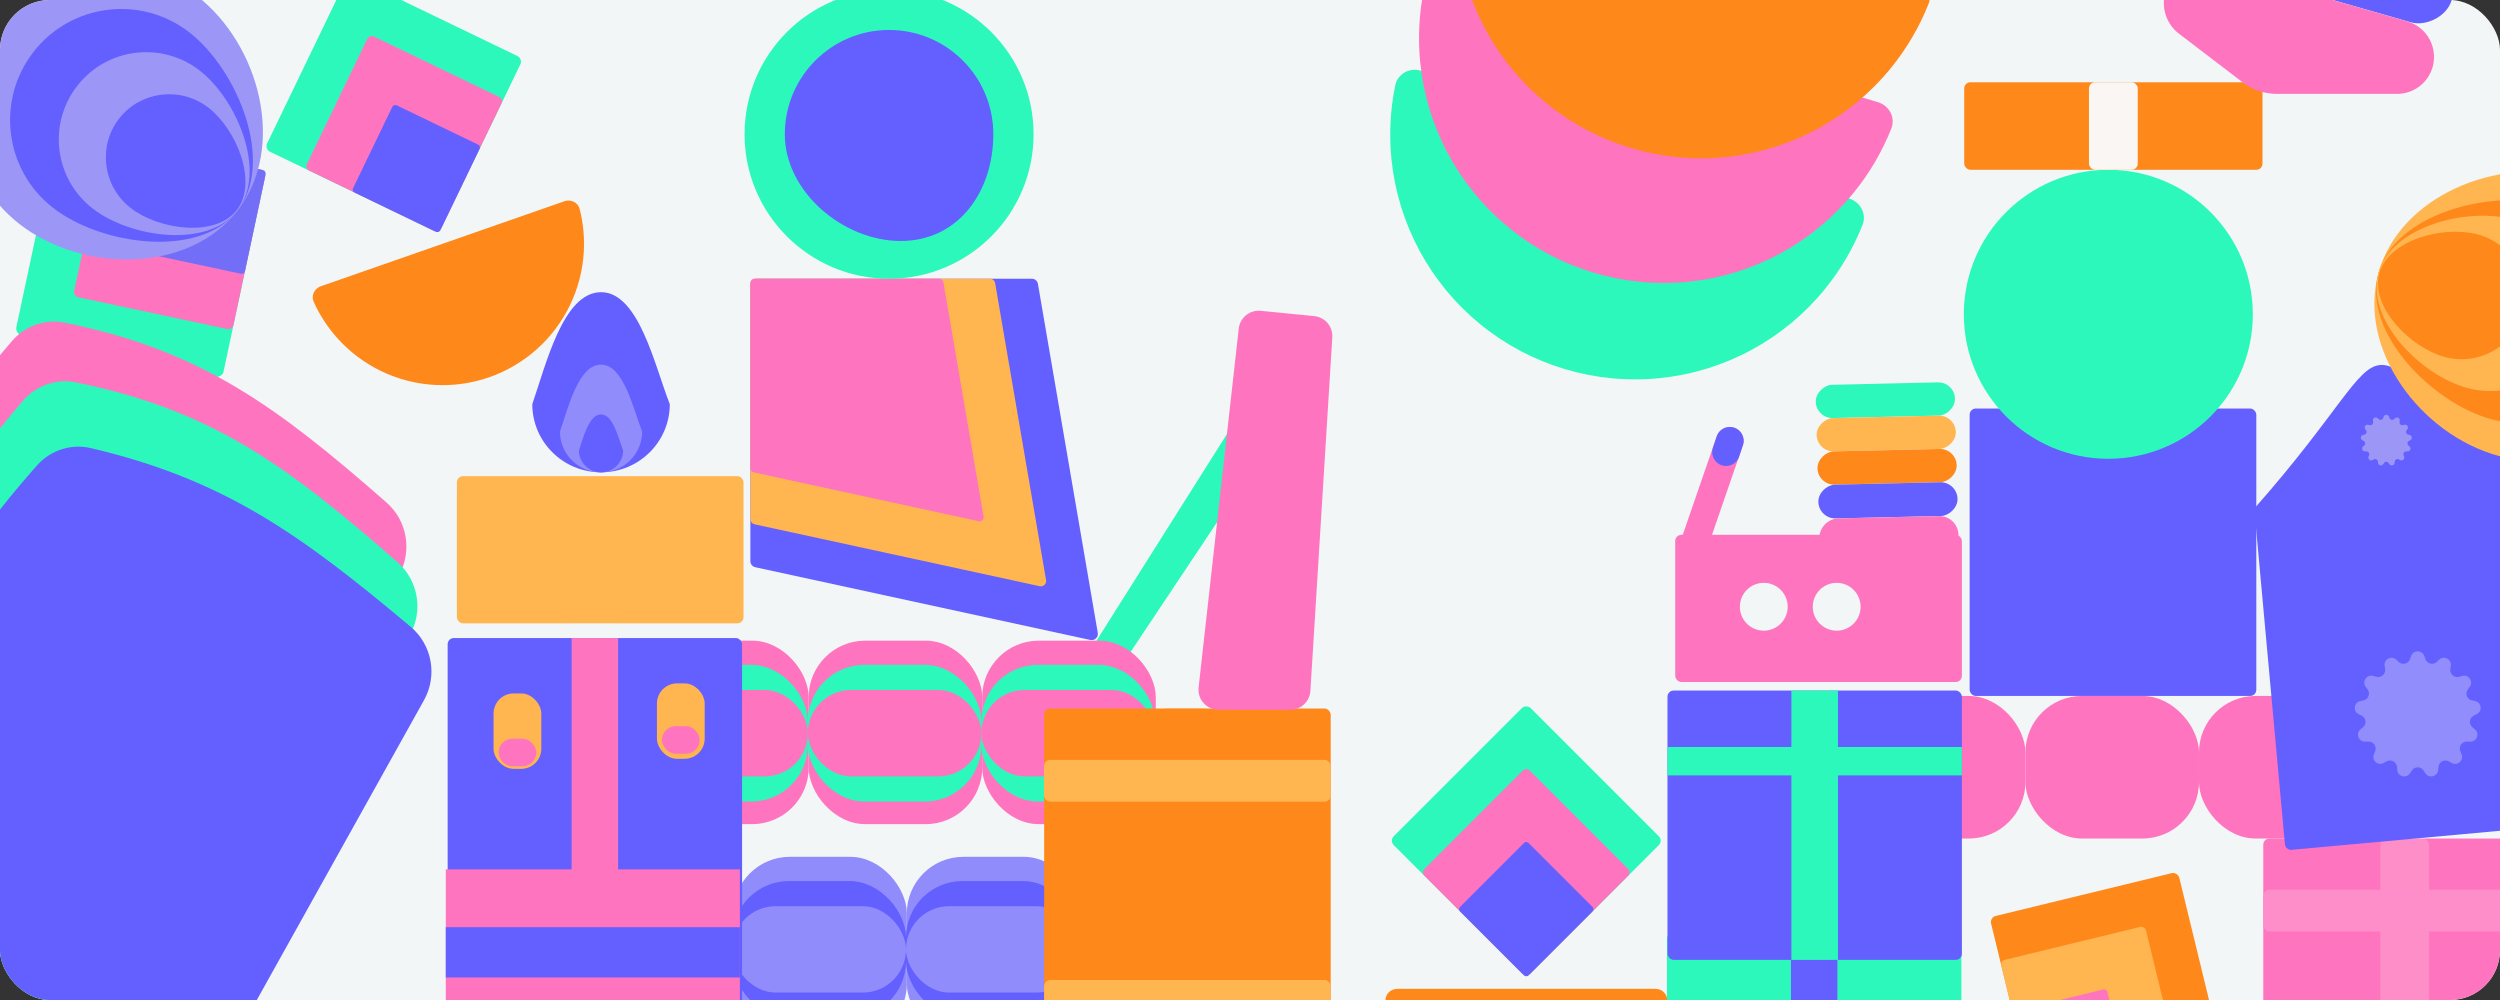 <svg width="800" height="320" viewBox="0 0 800 320" fill="none" xmlns="http://www.w3.org/2000/svg">
<rect x="0" y="0" width="800" height="320" fill="#333333" stroke="none"/>
<g clip-path="url(#clip0_234_55143)">
<rect width="800" height="320" rx="16" fill="#F2F6F6"/>
<path d="M529.712 316.426C531.903 316.426 533.697 318.205 533.505 320.388C533.102 324.972 532.002 329.476 530.235 333.741C527.961 339.231 524.628 344.219 520.426 348.421C516.225 352.622 511.237 355.955 505.747 358.229C500.257 360.503 494.374 361.673 488.432 361.673C482.49 361.673 476.606 360.503 471.116 358.229C465.626 355.955 460.638 352.622 456.437 348.421C452.235 344.219 448.902 339.231 446.628 333.741C444.861 329.475 443.761 324.972 443.358 320.388C443.166 318.205 444.96 316.426 447.151 316.426L488.432 316.426H529.712Z" fill="#FF881B"/>
<rect x="636.675" y="293.58" width="61.983" height="61.983" rx="1.983" transform="rotate(-13.669 636.675 293.58)" fill="#FF881B"/>
<rect x="640.064" y="307.511" width="47.646" height="47.646" rx="1.525" transform="rotate(-13.669 640.064 307.511)" fill="#FFB651"/>
<rect x="643.999" y="323.694" width="30.991" height="30.991" rx="0.992" transform="rotate(-13.669 643.999 323.694)" fill="#FF74BE"/>
<rect x="703.673" y="222.706" width="55.537" height="45.619" rx="18.099" fill="#FF74BE"/>
<rect x="592.599" y="222.706" width="55.537" height="45.619" rx="18.099" fill="#FF74BE"/>
<rect x="648.136" y="222.706" width="55.537" height="45.619" rx="18.099" fill="#FF74BE"/>
<rect x="444.583" y="269.016" width="61.983" height="61.983" rx="1.983" transform="rotate(-45 444.583 269.016)" fill="#2DF8BB"/>
<rect x="454.721" y="279.153" width="47.646" height="47.646" rx="1.525" transform="rotate(-45 454.721 279.153)" fill="#FF74BE"/>
<rect x="466.498" y="290.93" width="30.991" height="30.991" rx="0.992" transform="rotate(-45 466.498 290.93)" fill="#645FFF"/>
<rect width="94.214" height="62.864" rx="1.983" transform="matrix(1 0 0 -1 533.432 361.179)" fill="#2DF8BB"/>
<rect opacity="0.1" width="14.876" height="62.864" transform="matrix(1 0 0 -1 573.101 361.179)" fill="#FAF6F3"/>
<rect width="14.876" height="62.864" transform="matrix(1 0 0 -1 573.101 361.179)" fill="#645FFF"/>
<rect x="536.07" y="171.138" width="91.735" height="47.107" rx="1.983" fill="#FF74BE"/>
<rect x="630.284" y="130.725" width="91.735" height="91.983" rx="1.983" fill="#645FFF"/>
<rect x="724.251" y="268.327" width="91.735" height="91.735" rx="1.983" fill="#FF74BE"/>
<rect opacity="0.2" x="761.688" y="268.327" width="15.62" height="91.735" rx="1.983" fill="#FAF6F3"/>
<rect x="724.251" y="284.69" width="91.735" height="13.388" rx="1.983" fill="#FE8EC9"/>
<path d="M721.436 163.598C721.386 163.053 721.584 162.49 721.945 162.079C774.867 102.018 744.595 104.175 811.966 153.846C812.423 154.183 812.741 154.718 812.793 155.284L822.529 261.797C822.628 262.888 821.825 263.853 820.734 263.953L733.331 271.942C732.24 272.042 731.275 271.238 731.175 270.147L721.436 163.598Z" fill="#645FFF"/>
<circle cx="674.665" cy="100.573" r="46.239" fill="#2DF8BB"/>
<circle cx="564.412" cy="194.161" r="7.653" fill="#F2F6F6"/>
<rect x="628.549" y="26.317" width="95.454" height="28.016" rx="1.983" fill="#FF881B"/>
<rect x="668.466" y="26.317" width="15.62" height="28.016" rx="1.983" fill="#FAF6F3"/>
<path opacity="0.3" d="M771.563 209.909C772.261 207.919 775.075 207.919 775.774 209.909L776.128 210.919C776.661 212.438 778.577 212.91 779.755 211.813L780.538 211.084C782.081 209.646 784.573 210.954 784.266 213.041L784.111 214.099C783.877 215.692 785.354 217 786.906 216.576L787.939 216.294C789.973 215.738 791.572 218.055 790.331 219.76L789.701 220.625C788.754 221.926 789.454 223.771 791.026 224.117L792.071 224.347C794.13 224.801 794.47 227.595 792.578 228.528L791.619 229.001C790.175 229.713 789.938 231.672 791.168 232.709L791.987 233.398C793.6 234.757 792.602 237.388 790.494 237.336L789.424 237.309C787.815 237.269 786.694 238.893 787.302 240.383L787.706 241.374C788.503 243.326 786.397 245.193 784.554 244.166L783.62 243.645C782.214 242.862 780.466 243.779 780.312 245.381L780.21 246.446C780.008 248.546 777.276 249.219 776.121 247.454L775.536 246.558C774.655 245.212 772.681 245.212 771.801 246.558L771.215 247.454C770.061 249.219 767.328 248.546 767.126 246.446L767.024 245.381C766.87 243.779 765.123 242.862 763.717 243.645L762.782 244.166C760.94 245.193 758.833 243.326 759.63 241.374L760.034 240.383C760.642 238.893 759.521 237.269 757.913 237.309L756.843 237.336C754.734 237.388 753.736 234.757 755.349 233.398L756.168 232.709C757.399 231.672 757.161 229.713 755.718 229.001L754.758 228.528C752.867 227.595 753.206 224.801 755.266 224.347L756.311 224.117C757.882 223.771 758.582 221.926 757.635 220.625L757.005 219.76C755.764 218.055 757.363 215.738 759.398 216.294L760.43 216.576C761.982 217 763.459 215.692 763.226 214.099L763.07 213.041C762.764 210.954 765.256 209.646 766.799 211.084L767.582 211.813C768.759 212.91 770.675 212.438 771.208 210.919L771.563 209.909Z" fill="#FAF6F3"/>
<path d="M762.772 133.342C763.055 132.536 764.195 132.536 764.478 133.342L764.621 133.751C764.837 134.366 765.613 134.557 766.09 134.113L766.407 133.818C767.032 133.235 768.042 133.765 767.917 134.61L767.854 135.039C767.76 135.684 768.358 136.214 768.987 136.042L769.405 135.928C770.229 135.703 770.876 136.641 770.374 137.331L770.119 137.682C769.735 138.209 770.018 138.956 770.655 139.096L771.078 139.189C771.912 139.373 772.05 140.504 771.284 140.882L770.895 141.074C770.311 141.363 770.214 142.156 770.713 142.576L771.044 142.855C771.698 143.405 771.293 144.471 770.44 144.45L770.006 144.439C769.355 144.423 768.901 145.08 769.147 145.684L769.311 146.085C769.633 146.876 768.78 147.632 768.034 147.216L767.656 147.005C767.086 146.688 766.379 147.059 766.316 147.708L766.275 148.139C766.193 148.99 765.086 149.262 764.619 148.548L764.382 148.185C764.025 147.639 763.226 147.639 762.869 148.185L762.632 148.548C762.164 149.262 761.058 148.99 760.976 148.139L760.934 147.708C760.872 147.059 760.164 146.688 759.595 147.005L759.216 147.216C758.47 147.632 757.617 146.876 757.94 146.085L758.103 145.684C758.35 145.08 757.896 144.423 757.244 144.439L756.811 144.45C755.957 144.471 755.553 143.405 756.206 142.855L756.538 142.576C757.036 142.156 756.94 141.363 756.355 141.074L755.967 140.882C755.201 140.505 755.338 139.373 756.172 139.189L756.595 139.096C757.232 138.956 757.515 138.209 757.132 137.682L756.877 137.331C756.374 136.641 757.022 135.703 757.846 135.928L758.264 136.042C758.892 136.214 759.491 135.684 759.396 135.039L759.333 134.61C759.209 133.765 760.218 133.235 760.843 133.818L761.16 134.113C761.637 134.557 762.413 134.366 762.629 133.751L762.772 133.342Z" fill="#9C97F6"/>
<path d="M799.378 145.833C774.75 139.082 754.347 112.024 761.098 87.395C767.848 62.767 799.196 49.893 823.824 56.644C848.453 63.394 862.947 88.832 856.196 113.461C849.445 138.09 824.007 152.583 799.378 145.833Z" fill="#FFB651"/>
<path d="M797.184 134.148C778.249 128.958 755.908 106.331 761.098 87.396C766.288 68.46 797.044 60.387 815.979 65.577C834.914 70.767 846.057 90.325 840.867 109.26C835.677 128.195 816.12 139.338 797.184 134.148Z" fill="#FF881B"/>
<path d="M789.456 124.135C774.576 120.056 757.02 102.276 761.098 87.396C765.176 72.516 789.345 66.172 804.225 70.251C819.105 74.329 827.861 89.698 823.782 104.577C819.704 119.457 804.335 128.213 789.456 124.135Z" fill="#FFB651"/>
<path d="M782.242 114.222C771.325 111.23 758.423 98.265 761.389 87.447C764.354 76.629 782.063 72.055 792.979 75.047C803.896 78.039 810.341 89.234 807.376 100.052C804.411 110.87 793.158 117.214 782.242 114.222Z" fill="#FF881B"/>
<path d="M591.68 63.523C595.314 64.609 597.409 68.449 596.009 71.974C593.07 79.379 589.013 86.304 583.969 92.504C577.477 100.484 569.478 107.107 560.427 111.995C551.376 116.883 541.451 119.94 531.218 120.993C520.986 122.045 510.646 121.071 500.79 118.128C490.933 115.184 481.753 110.328 473.774 103.836C465.794 97.345 459.171 89.345 454.283 80.294C449.395 71.243 446.338 61.318 445.286 51.086C444.468 43.135 444.874 35.119 446.476 27.315C447.239 23.6 451.097 21.537 454.731 22.622L523.205 43.073L591.68 63.523Z" fill="#2DF8BB"/>
<path d="M600.892 32.679C604.527 33.764 606.621 37.605 605.222 41.13C602.282 48.534 598.225 55.46 593.181 61.66C586.69 69.64 578.69 76.263 569.639 81.151C560.588 86.039 550.663 89.096 540.431 90.148C530.198 91.201 519.858 90.227 510.002 87.283C500.146 84.34 490.966 79.484 482.986 72.992C475.007 66.501 468.384 58.501 463.496 49.45C458.608 40.399 455.55 30.474 454.498 20.241C453.68 12.29 454.086 4.274 455.689 -3.529C456.452 -7.244 460.309 -9.307 463.943 -8.222L532.418 12.229L600.892 32.679Z" fill="#FF74BE"/>
<path d="M612.806 -7.213C616.44 -6.128 618.535 -2.287 617.135 1.238C614.196 8.642 610.139 15.568 605.095 21.768C598.603 29.748 590.604 36.371 581.553 41.259C572.502 46.147 562.577 49.204 552.344 50.256C542.112 51.309 531.772 50.335 521.916 47.391C512.059 44.448 502.879 39.592 494.9 33.1C486.92 26.609 480.297 18.609 475.409 9.558C470.521 0.507 467.464 -9.418 466.412 -19.651C465.594 -27.602 466 -35.618 467.602 -43.421C468.365 -47.136 472.223 -49.199 475.857 -48.114L544.331 -27.663L612.806 -7.213Z" fill="#FF881B"/>
<rect x="787.466" y="-10.2" width="21.055" height="88.803" rx="10.527" transform="rotate(105.926 787.466 -10.2)" fill="#645FFF"/>
<path d="M770.304 6.837C776.588 8.63 780.228 15.177 778.435 21.46V21.46C776.985 26.541 772.342 30.044 767.058 30.044L728.614 30.044C724.644 30.044 720.784 28.739 717.628 26.329L697.277 10.785C693.243 7.704 691.507 2.468 692.899 -2.413V-2.413C694.77 -8.969 701.601 -12.767 708.157 -10.896L770.304 6.837Z" fill="#FF74BE"/>
<rect width="10.64" height="44.537" rx="5.32" transform="matrix(0.026 1 -1 0.023 625.449 122.232)" fill="#2DF8BB"/>
<rect width="10.64" height="44.537" rx="5.32" transform="matrix(0.026 1 -1 0.023 625.723 132.888)" fill="#FFB651"/>
<rect width="10.64" height="44.537" rx="5.32" transform="matrix(0.026 1 -1 0.023 625.997 143.543)" fill="#FF881B"/>
<rect width="10.792" height="44.537" rx="5.396" transform="matrix(0.026 1 -1 0.023 626.27 154.199)" fill="#645FFF"/>
<path d="M620.469 165.148C623.826 165.07 626.617 167.728 626.703 171.085V171.085C626.772 173.786 625.05 176.205 622.476 177.021L607.18 181.873C603.319 183.097 599.156 182.989 595.358 181.567L586.317 178.182C583.887 177.272 582.251 174.977 582.185 172.385V172.385C582.095 168.881 584.864 165.973 588.369 165.892L620.469 165.148Z" fill="#FF74BE"/>
<path d="M541.878 174.845L553.541 141.062" stroke="#FF74BE" stroke-width="8.848" stroke-linecap="round"/>
<path d="M552.335 144.682L553.542 141.062" stroke="#645FFF" stroke-width="8.848" stroke-linecap="round"/>
<circle cx="587.738" cy="194.161" r="7.653" fill="#F2F6F6"/>
<rect x="533.591" y="220.972" width="94.214" height="86.191" rx="1.983" fill="#645FFF"/>
<rect opacity="0.1" x="573.26" y="220.972" width="14.876" height="86.191" fill="#FAF6F3"/>
<rect x="573.26" y="220.972" width="14.876" height="86.191" fill="#2DF8BB"/>
<rect x="533.591" y="239.03" width="94.214" height="9.105" fill="#2DF8BB"/>
<rect x="371.126" y="226.727" width="16.087" height="118.241" rx="1.983" fill="#FFB651"/>
<path d="M25.499 195.831C25.031 196.318 24.21 196.116 24.022 195.467L13.028 157.549C12.84 156.9 13.425 156.29 14.082 156.452L52.417 165.89C53.073 166.052 53.308 166.863 52.84 167.351L25.499 195.831Z" fill="#FF74BE"/>
<rect x="71.093" y="120.985" width="67.812" height="67.812" rx="2.17" transform="rotate(-167.967 71.093 120.985)" fill="#2DF8BB"/>
<rect x="74.362" y="105.645" width="52.127" height="52.127" rx="1.668" transform="rotate(-167.967 74.362 105.645)" fill="#FF74BE"/>
<rect x="78.161" y="87.824" width="33.906" height="33.906" rx="1.085" transform="rotate(-167.967 78.161 87.824)" fill="#736EF7"/>
<path d="M393.491 137.519C395.422 134.461 399.493 133.594 402.503 135.6L402.665 135.709C405.622 137.68 406.421 141.675 404.449 144.632L360.415 210.675C359.388 212.217 357.658 213.143 355.805 213.143V213.143C351.441 213.143 348.79 208.333 351.119 204.643L393.491 137.519Z" fill="#2DF8BB"/>
<rect x="314.313" y="205.009" width="55.537" height="58.718" rx="18.099" fill="#FF74BE"/>
<rect x="203.241" y="205.009" width="55.537" height="58.718" rx="18.099" fill="#FF74BE"/>
<rect x="258.777" y="205.009" width="55.537" height="58.718" rx="18.099" fill="#FF74BE"/>
<rect x="314.053" y="212.758" width="55.537" height="43.73" rx="18.099" fill="#2DF8BB"/>
<rect x="202.98" y="212.758" width="55.537" height="43.73" rx="18.099" fill="#2DF8BB"/>
<rect x="258.516" y="212.758" width="55.537" height="43.73" rx="18.099" fill="#2DF8BB"/>
<rect x="314.053" y="220.801" width="55.537" height="27.643" rx="13.821" fill="#FF74BE"/>
<rect x="202.98" y="220.801" width="55.537" height="27.643" rx="13.821" fill="#FF74BE"/>
<rect x="258.516" y="220.801" width="55.537" height="27.643" rx="13.821" fill="#FF74BE"/>
<rect x="290.183" y="274.184" width="55.537" height="58.718" rx="18.099" fill="#918CFC"/>
<rect x="179.11" y="274.184" width="55.537" height="58.718" rx="18.099" fill="#918CFC"/>
<rect x="234.646" y="274.184" width="55.537" height="58.718" rx="18.099" fill="#918CFC"/>
<rect x="289.922" y="281.933" width="55.537" height="43.73" rx="18.099" fill="#645FFF"/>
<rect x="178.849" y="281.933" width="55.537" height="43.73" rx="18.099" fill="#645FFF"/>
<rect x="234.386" y="281.933" width="55.537" height="43.73" rx="18.099" fill="#645FFF"/>
<rect x="289.922" y="289.977" width="55.537" height="27.643" rx="13.821" fill="#918CFC"/>
<rect x="178.849" y="289.977" width="55.537" height="27.643" rx="13.821" fill="#918CFC"/>
<rect x="234.386" y="289.977" width="55.537" height="27.643" rx="13.821" fill="#918CFC"/>
<path d="M180.611 64.397C182.68 63.675 184.96 64.763 185.498 66.887C186.628 71.348 187.073 75.963 186.811 80.572C186.473 86.505 184.97 92.313 182.388 97.664C179.806 103.016 176.195 107.806 171.761 111.762C167.327 115.718 162.158 118.762 156.548 120.721C150.938 122.679 144.997 123.513 139.065 123.175C133.132 122.837 127.325 121.334 121.973 118.752C116.621 116.17 111.831 112.559 107.875 108.125C104.801 104.68 102.277 100.791 100.386 96.595C99.486 94.598 100.593 92.327 102.662 91.605L141.637 78.001L180.611 64.397Z" fill="#FF881B"/>
<rect x="84.614" y="47.69" width="61.983" height="61.983" rx="1.983" transform="rotate(-64.242 84.614 47.69)" fill="#2DF8BB"/>
<rect x="97.526" y="53.92" width="47.646" height="47.646" rx="1.525" transform="rotate(-64.242 97.526 53.92)" fill="#FF74BE"/>
<rect x="112.526" y="61.158" width="30.991" height="30.991" rx="0.992" transform="rotate(-64.242 112.526 61.158)" fill="#645FFF"/>
<rect opacity="0.1" x="183.098" y="179.437" width="14.876" height="140.825" fill="#FAF6F3"/>
<rect x="143.251" y="204.171" width="94.214" height="140.825" rx="1.983" fill="#645FFF"/>
<rect x="182.92" y="204.171" width="14.876" height="140.825" fill="#FF74BE"/>
<rect x="210.219" y="218.683" width="15.283" height="24.131" rx="6.435" fill="#FFB651"/>
<rect x="157.936" y="221.9" width="15.283" height="24.131" rx="6.435" fill="#FFB651"/>
<rect x="159.544" y="236.379" width="12.065" height="8.848" rx="4.424" fill="#FF74BE"/>
<rect x="211.828" y="232.357" width="12.065" height="8.848" rx="4.424" fill="#FF74BE"/>
<rect x="142.653" y="278.206" width="94.11" height="53.088" fill="#FF74BE"/>
<rect x="142.653" y="296.706" width="94.11" height="16.087" fill="#645FFF"/>
<rect x="146.194" y="152.367" width="91.735" height="47.107" rx="1.983" fill="#FFB651"/>
<path d="M240.122 91.173C240.122 90.078 241.01 89.19 242.105 89.19H330.184C331.15 89.19 331.976 89.886 332.139 90.838L351.289 202.514C351.527 203.9 350.288 205.086 348.914 204.788L241.684 181.512C240.772 181.314 240.122 180.507 240.122 179.574V91.173Z" fill="#645FFF"/>
<path d="M240.122 90.878C240.122 89.946 240.877 89.19 241.81 89.19H316.783C317.605 89.19 318.308 89.782 318.447 90.593L334.748 185.651C334.95 186.831 333.895 187.84 332.725 187.587L241.452 167.774C240.675 167.606 240.122 166.919 240.122 166.124V90.878Z" fill="#FFB651"/>
<path d="M240.122 90.521C240.122 89.786 240.718 89.19 241.453 89.19H300.576C301.225 89.19 301.779 89.657 301.889 90.296L314.743 165.259C314.903 166.189 314.071 166.986 313.149 166.785L241.171 151.161C240.558 151.029 240.122 150.487 240.122 149.86V90.521Z" fill="#FF74BE"/>
<rect x="334.126" y="226.727" width="91.697" height="118.241" rx="1.983" fill="#FF881B"/>
<rect x="334.088" y="243.155" width="91.735" height="13.388" rx="1.983" fill="#FFB651"/>
<rect x="334.126" y="313.598" width="91.735" height="13.388" rx="1.983" fill="#FFB651"/>
<path d="M214.335 129.324C214.335 141.374 204.485 151.142 192.333 151.142C180.182 151.142 170.331 141.374 170.331 129.324C174.73 116.68 180.182 93.498 192.333 93.498C204.485 93.498 209.564 117.299 214.335 129.324Z" fill="#645FFF"/>
<path d="M205.487 138.098C205.487 145.302 199.597 151.142 192.333 151.142C185.068 151.142 179.179 145.302 179.179 138.098C181.809 130.538 185.068 116.679 192.333 116.679C199.597 116.679 202.634 130.909 205.487 138.098Z" fill="#918CFC"/>
<path d="M199.404 144.13C199.404 148.002 196.238 151.142 192.333 151.142C188.428 151.142 185.262 148.002 185.262 144.13C186.676 140.066 188.428 132.616 192.333 132.616C196.238 132.616 197.871 140.265 199.404 144.13Z" fill="#645FFF"/>
<circle cx="284.502" cy="42.951" r="46.239" fill="#2DF8BB"/>
<path d="M317.863 42.951C317.863 61.375 306.667 77.116 288.242 77.116C269.818 77.116 251.142 61.375 251.142 42.951C251.142 24.526 266.078 9.59 284.502 9.59C302.927 9.59 317.863 24.526 317.863 42.951Z" fill="#645FFF"/>
<path d="M-61.148 99.984C-85.777 93.233 -106.18 66.175 -99.429 41.546C-92.679 16.918 -61.331 4.044 -36.702 10.795C-12.073 17.545 2.42 42.983 -4.331 67.612C-11.082 92.241 -36.52 106.734 -61.148 99.984Z" fill="#FFB651"/>
<path d="M63.072 -1.257C83.226 14.427 91.684 47.242 76 67.395C60.316 87.549 26.428 87.409 6.275 71.724C-13.878 56.04 -17.501 26.988 -1.817 6.835C13.867 -13.319 42.919 -16.942 63.072 -1.257Z" fill="#9C97F6"/>
<path d="M60.615 10.375C76.109 22.433 88.058 51.901 76 67.395C63.942 82.889 32.442 78.543 16.948 66.485C1.454 54.427 -1.332 32.091 10.727 16.596C22.785 1.102 45.121 -1.683 60.615 10.375Z" fill="#645FFF"/>
<path d="M63.91 22.587C76.086 32.063 85.476 55.219 76 67.395C66.524 79.571 41.771 76.156 29.596 66.68C17.42 57.204 15.231 39.652 24.707 27.476C34.182 15.3 51.734 13.112 63.91 22.587Z" fill="#9C97F6"/>
<path d="M66.768 34.509C75.701 41.461 82.64 58.383 75.751 67.236C68.862 76.088 50.753 73.517 41.821 66.565C32.888 59.613 31.231 46.802 38.12 37.95C45.009 29.098 57.835 27.557 66.768 34.509Z" fill="#645FFF"/>
<path d="M-63.922 268.874C-72.168 264.275 -75.737 254.258 -72.237 245.488C-49.251 187.896 -32.821 152 3.791 109.178C7.96 104.301 14.423 101.975 20.71 103.25C64.482 112.123 88.757 130.222 123.677 160.8C130.331 166.626 131.97 176.327 127.662 184.051L55.307 313.795C50.24 322.882 38.766 326.14 29.679 321.073L-63.922 268.874Z" fill="#FF74BE"/>
<path d="M-60.403 287.977C-68.649 283.378 -72.219 273.362 -68.718 264.592C-45.732 206.999 -29.302 171.103 7.31 128.281C11.479 123.405 17.942 121.079 24.23 122.353C68.001 131.226 92.276 149.326 127.196 179.903C133.85 185.729 135.489 195.431 131.181 203.155L58.826 332.899C53.759 341.985 42.285 345.244 33.198 340.176L-60.403 287.977Z" fill="#2DF8BB"/>
<path d="M-46.592 292.006C-54.745 287.459 -58.344 277.606 -55.005 268.888C-35.527 218.036 -21.112 186.037 11.876 148.898C16.177 144.056 22.775 141.91 29.08 143.393C71.854 153.451 96.259 171.086 131.39 200.546C138.284 206.327 140.062 216.205 135.679 224.062L72.713 336.97C67.646 346.057 56.172 349.315 47.085 344.247L-46.592 292.006Z" fill="#645FFF"/>
<path d="M396.399 105.147C396.791 101.647 399.923 99.112 403.428 99.459L420.549 101.153C423.995 101.493 426.553 104.499 426.338 107.954L419.325 221.092C419.115 224.485 416.302 227.129 412.902 227.129L389.949 227.129C386.112 227.129 383.128 223.792 383.554 219.979L396.399 105.147Z" fill="#FF74BE"/>
</g>
<defs>
<clipPath id="clip0_234_55143">
<rect width="800" height="320" rx="16" fill="white"/>
</clipPath>
</defs>
</svg>
